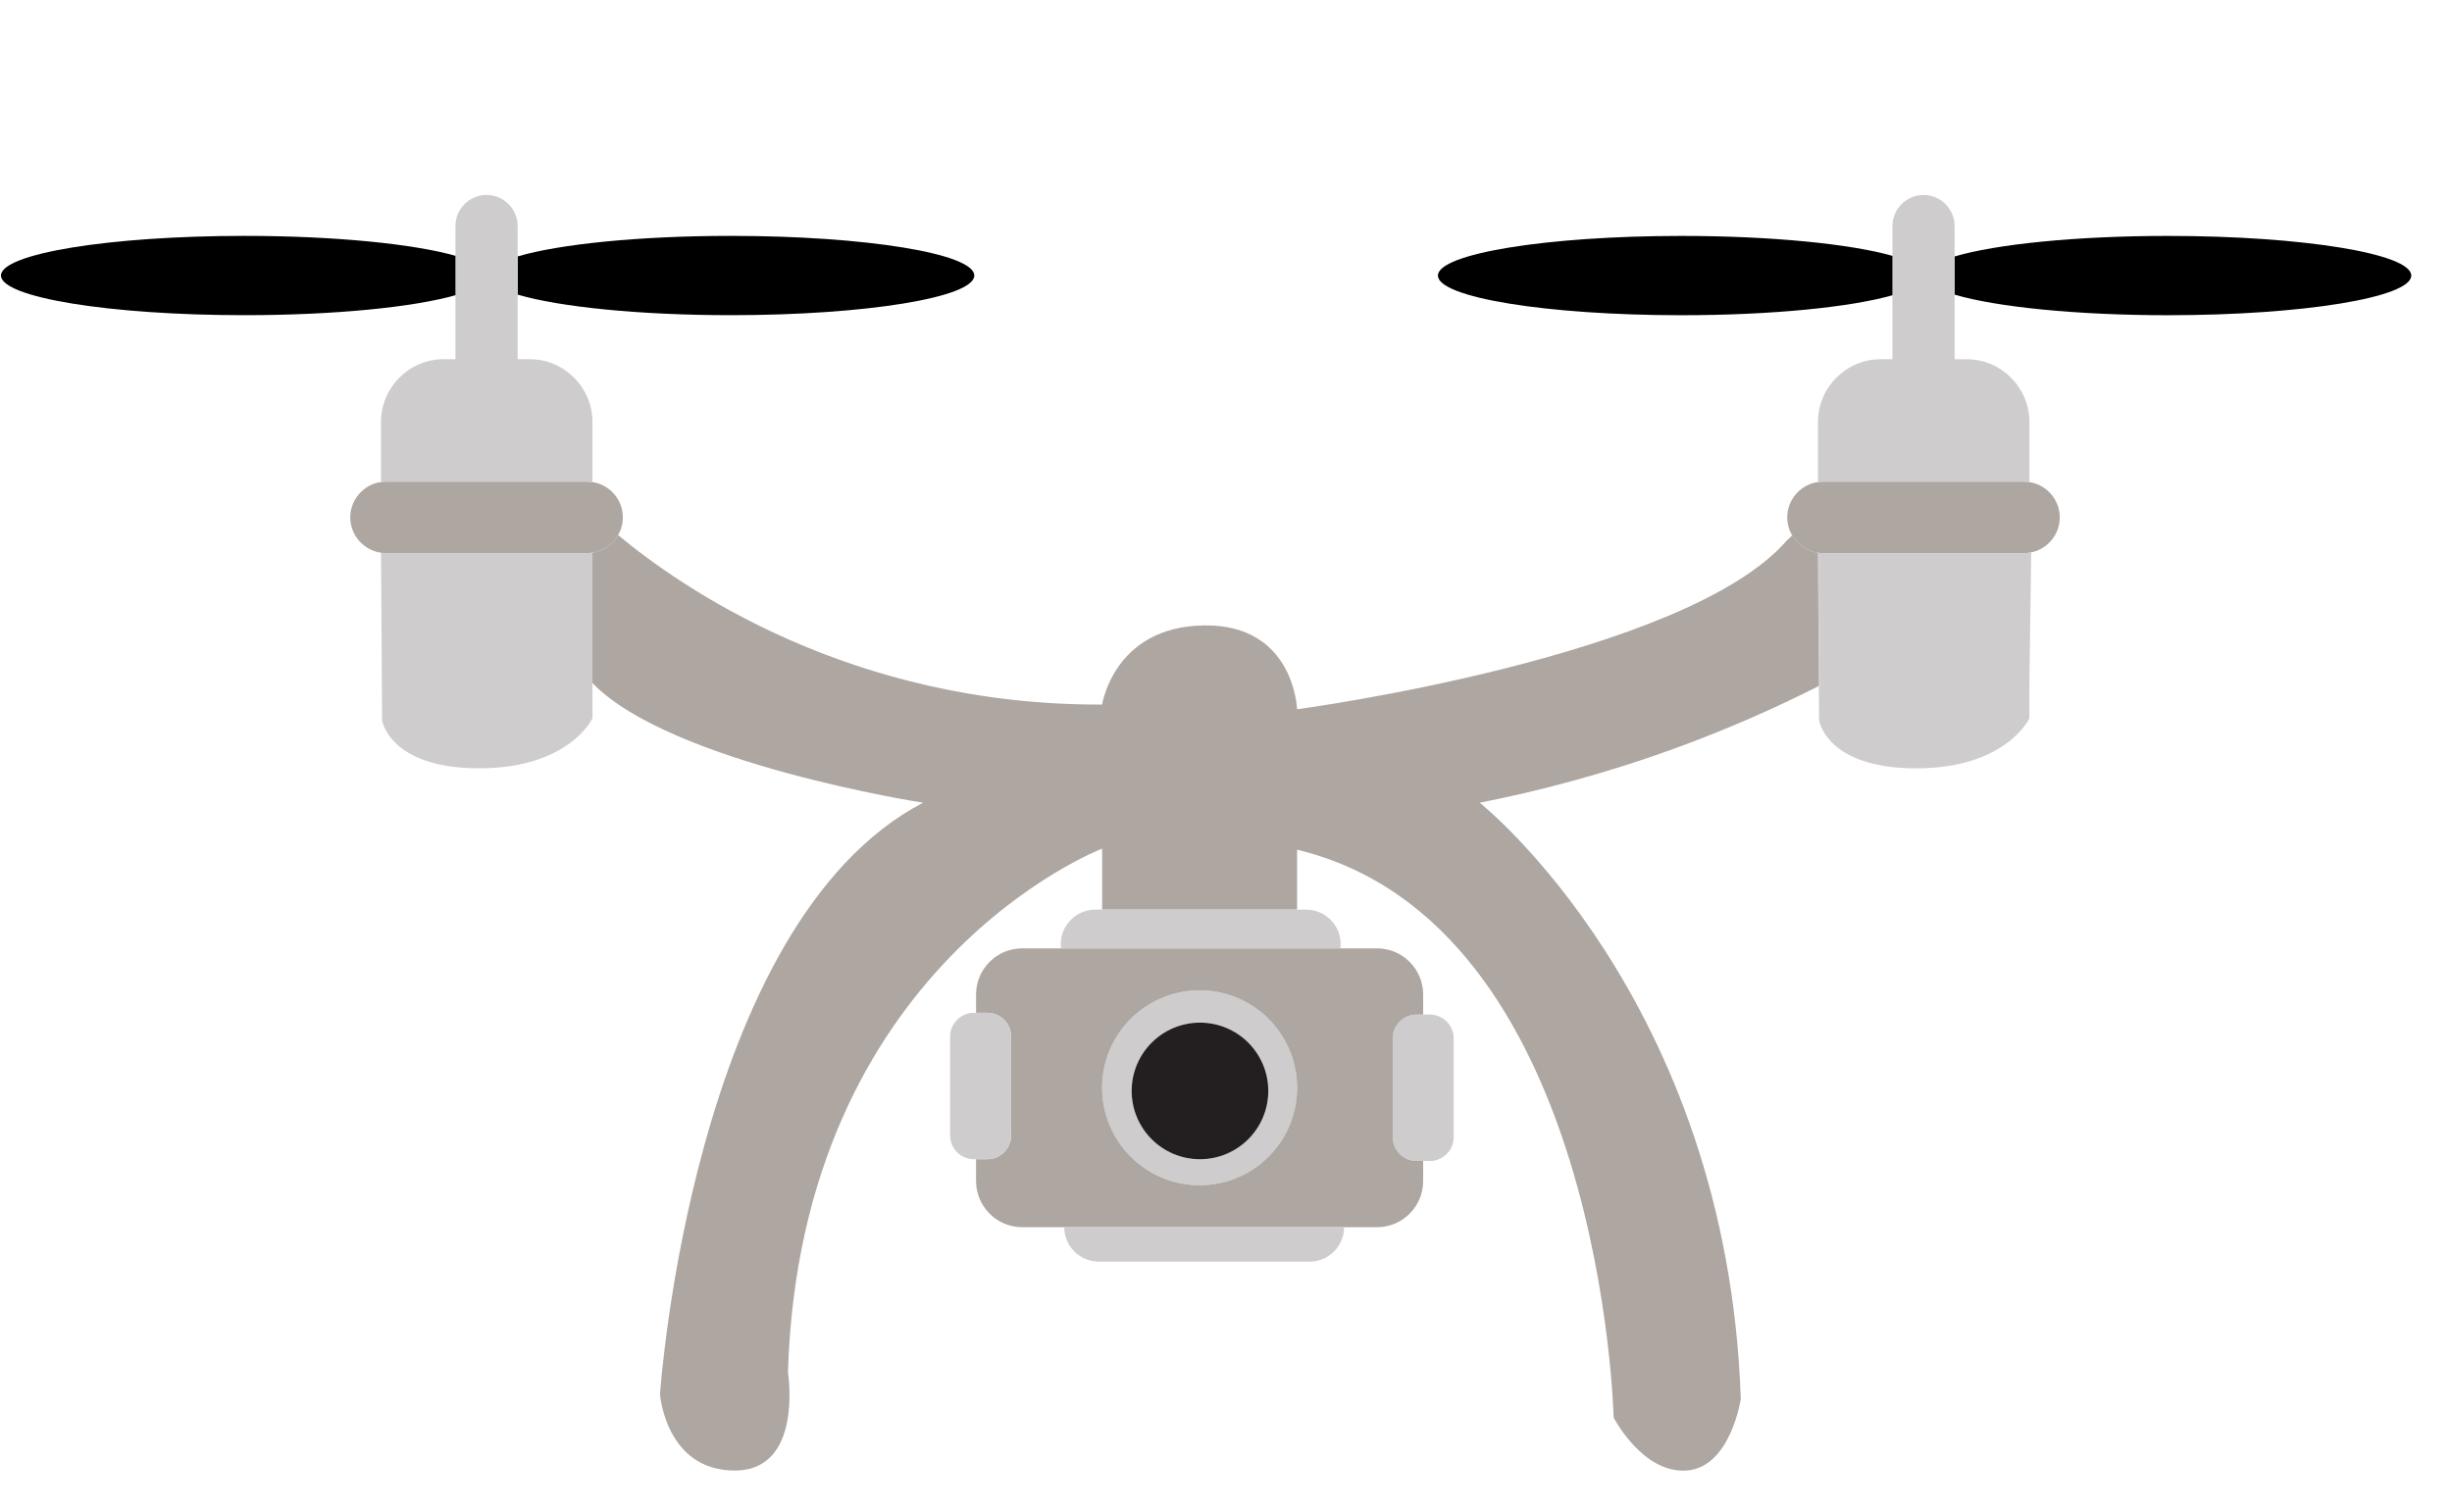 <?xml version="1.0" encoding="UTF-8"?>
<svg id="Layer_1" data-name="Layer 1" xmlns="http://www.w3.org/2000/svg" viewBox="0 0 638.71 393.99">
  <defs>
    <style>
      .cls-1 {
        fill: #cecccc;
      }

      .cls-2 {
        fill: #ada6a1;
      }

      .cls-3 {
        fill: #231f20;
      }
    </style>
  </defs>
  <path class="cls-1" d="m312.48,258.03c14.03,0,25.39,11.37,25.39,25.39s-11.36,25.4-25.39,25.4-25.39-11.37-25.39-25.4,11.37-25.39,25.39-25.39Zm17.89,26.22c0-9.83-7.97-17.8-17.8-17.8s-17.79,7.97-17.79,17.8,7.96,17.79,17.79,17.79,17.8-7.97,17.8-17.79Z"/>
  <path d="m564.72,61.47c35,0,63.38,4.62,63.38,10.33s-28.38,10.33-63.38,10.33c-23.95,0-44.79-2.17-55.57-5.36v-9.95c10.78-3.19,31.62-5.35,55.57-5.35Z"/>
  <path class="cls-2" d="m536.54,134.81c0,2.24-.8,4.3-2.13,5.91s-3.19,2.77-5.31,3.21c-.6.12-1.23.19-1.87.19h-52.37c-.24,0-.47-.01-.71-.03-.2,0-.4-.03-.6-.06-2.86-.41-5.31-2.12-6.71-4.52-.82-1.38-1.29-2.99-1.29-4.7,0-2.56,1.05-4.89,2.73-6.58,1.4-1.39,3.23-2.35,5.28-2.63.42-.07.86-.1,1.3-.1h52.37c.48,0,.95.04,1.4.11,4.46.68,7.91,4.56,7.91,9.2Z"/>
  <path class="cls-1" d="m529.1,143.93l-.48,34.03v9.21s-6,13.02-29.49,13.02-25.29-12.54-25.29-12.54l-.06-8.91.36-.18c0-11.49,0-22.98.01-34.47.24.02.47.03.71.03h52.37c.64,0,1.27-.07,1.87-.19Z"/>
  <path class="cls-1" d="m528.63,109.94v15.67c-.45-.07-.92-.11-1.4-.11h-52.37c-.44,0-.88.03-1.3.1v-15.66c0-8.99,7.34-16.34,16.33-16.34h3.06v-34.7c0-4.45,3.65-8.1,8.1-8.1,2.22,0,4.25.91,5.72,2.38s2.38,3.5,2.38,5.72v34.7h3.15c8.98,0,16.33,7.35,16.33,16.34Z"/>
  <path d="m492.95,66.66v10.27c-10.93,3.11-31.47,5.2-55,5.2-35.01,0-63.39-4.63-63.39-10.33s28.38-10.33,63.39-10.33c23.53,0,44.07,2.09,55,5.19Z"/>
  <path class="cls-1" d="m474.15,144.09c-.01,11.49-.01,22.98-.01,34.47l-.36.18-.23-34.71c.2.03.4.05.6.06Z"/>
  <path class="cls-2" d="m473.55,144.03l.23,34.71c-10.8,5.47-23.07,10.97-36.78,15.99-18.81,6.89-36.27,11.41-51.56,14.42,0,0,64.48,51.13,68.01,155.35,0,0-2.65,17.87-14.13,18.65-11.48.78-18.99-13.8-18.99-13.8,0,0-2.88-128.83-82.46-147.96v15.62h-50.78v-15.9s-78.6,30.05-81.84,136.44c0,0,4.11,25.6-13.86,25.6s-19.47-19.85-19.47-19.85c0,0,8.23-122.59,68.52-154.15,0,0-65.9-10.23-86.12-31.19v-33.96c.16-.02.32-.05.48-.08,2.12-.43,3.98-1.59,5.31-3.21.33-.41.64-.84.89-1.3,16.06,13.39,60.44,44.46,126.09,44.16,0,0,3.07-20.33,26.58-20.62s24.2,21.85,24.2,21.85c0,0,101.18-13.53,127.57-43.97l1.4-1.32c1.4,2.4,3.85,4.11,6.71,4.52Z"/>
  <path class="cls-1" d="m378.66,270.55v25.74c0,3.42-2.8,6.21-6.21,6.21h-3.47c-3.42,0-6.21-2.79-6.21-6.21v-25.74c0-3.41,2.79-6.2,6.21-6.2h3.47c3.41,0,6.21,2.79,6.21,6.2Z"/>
  <path class="cls-2" d="m370.71,302.5v5.25c0,6.6-5.4,12-12,12h-92.46c-6.6,0-12-5.4-12-12v-5.71h2.92c3.42,0,6.21-2.79,6.21-6.2v-25.74c0-3.42-2.79-6.21-6.21-6.21h-2.92v-4.79c0-6.6,5.4-12,12-12h92.46c6.6,0,12,5.4,12,12v5.25h-1.73c-3.42,0-6.21,2.79-6.21,6.2v25.74c0,3.42,2.79,6.21,6.21,6.21h1.73Zm-32.84-19.08c0-14.02-11.36-25.39-25.39-25.39s-25.39,11.37-25.39,25.39,11.37,25.4,25.39,25.4,25.39-11.37,25.39-25.4Z"/>
  <path class="cls-1" d="m277.22,319.75h72.9c0,2.46-1.01,4.71-2.64,6.33-1.62,1.63-3.86,2.64-6.33,2.64h-54.96c-4.93,0-8.97-4.04-8.97-8.97Z"/>
  <path class="cls-1" d="m349.22,245.98c0,.38-.02.76-.07,1.12h-72.76c-.05-.36-.07-.74-.07-1.12,0-2.47,1.01-4.71,2.64-6.33,1.62-1.63,3.86-2.64,6.33-2.64h54.96c4.93,0,8.97,4.04,8.97,8.97Z"/>
  <path class="cls-3" d="m312.57,266.45c9.83,0,17.8,7.97,17.8,17.8s-7.97,17.79-17.8,17.79-17.79-7.97-17.79-17.79,7.96-17.8,17.79-17.8Z"/>
  <path class="cls-1" d="m263.38,270.1v25.74c0,3.41-2.79,6.2-6.21,6.2h-3.47c-3.42,0-6.21-2.79-6.21-6.2v-25.74c0-3.42,2.79-6.21,6.21-6.21h3.47c3.42,0,6.21,2.79,6.21,6.21Z"/>
  <path d="m190.41,61.46c35,0,63.38,4.62,63.38,10.33s-28.38,10.33-63.38,10.33c-23.95,0-44.79-2.17-55.57-5.36v-9.95c10.78-3.19,31.62-5.35,55.57-5.35Z"/>
  <path class="cls-2" d="m162.24,134.8c0,1.68-.45,3.25-1.24,4.61-.25.46-.56.89-.89,1.3-1.33,1.62-3.19,2.78-5.31,3.21-.16.03-.32.06-.48.08-.45.08-.92.11-1.39.11h-52.38c-.44,0-.88-.03-1.3-.09-4.51-.64-8.01-4.54-8.01-9.22,0-2.56,1.05-4.89,2.74-6.57,1.39-1.4,3.23-2.36,5.27-2.64.42-.07.86-.1,1.3-.1h52.38c.47,0,.94.04,1.39.11,4.47.67,7.92,4.55,7.92,9.2Z"/>
  <path class="cls-1" d="m154.32,177.96v9.21s-6.01,13.01-29.49,13.01-25.3-12.53-25.3-12.53l-.28-43.63c.42.06.86.09,1.3.09h52.38c.47,0,.94-.03,1.39-.11v33.96Z"/>
  <path class="cls-1" d="m154.32,109.93v15.67c-.45-.07-.92-.11-1.39-.11h-52.38c-.44,0-.88.03-1.3.1v-15.66c0-8.99,7.34-16.34,16.33-16.34h3.06v-34.7c0-4.45,3.65-8.1,8.1-8.1,2.22,0,4.25.91,5.72,2.38s2.38,3.5,2.38,5.72v34.7h3.15c8.98,0,16.33,7.35,16.33,16.34Z"/>
  <path d="m118.64,66.65v10.27c-10.93,3.11-31.47,5.2-55,5.2C28.63,82.12.25,77.49.25,71.79s28.38-10.33,63.39-10.33c23.53,0,44.07,2.09,55,5.19Z"/>
</svg>